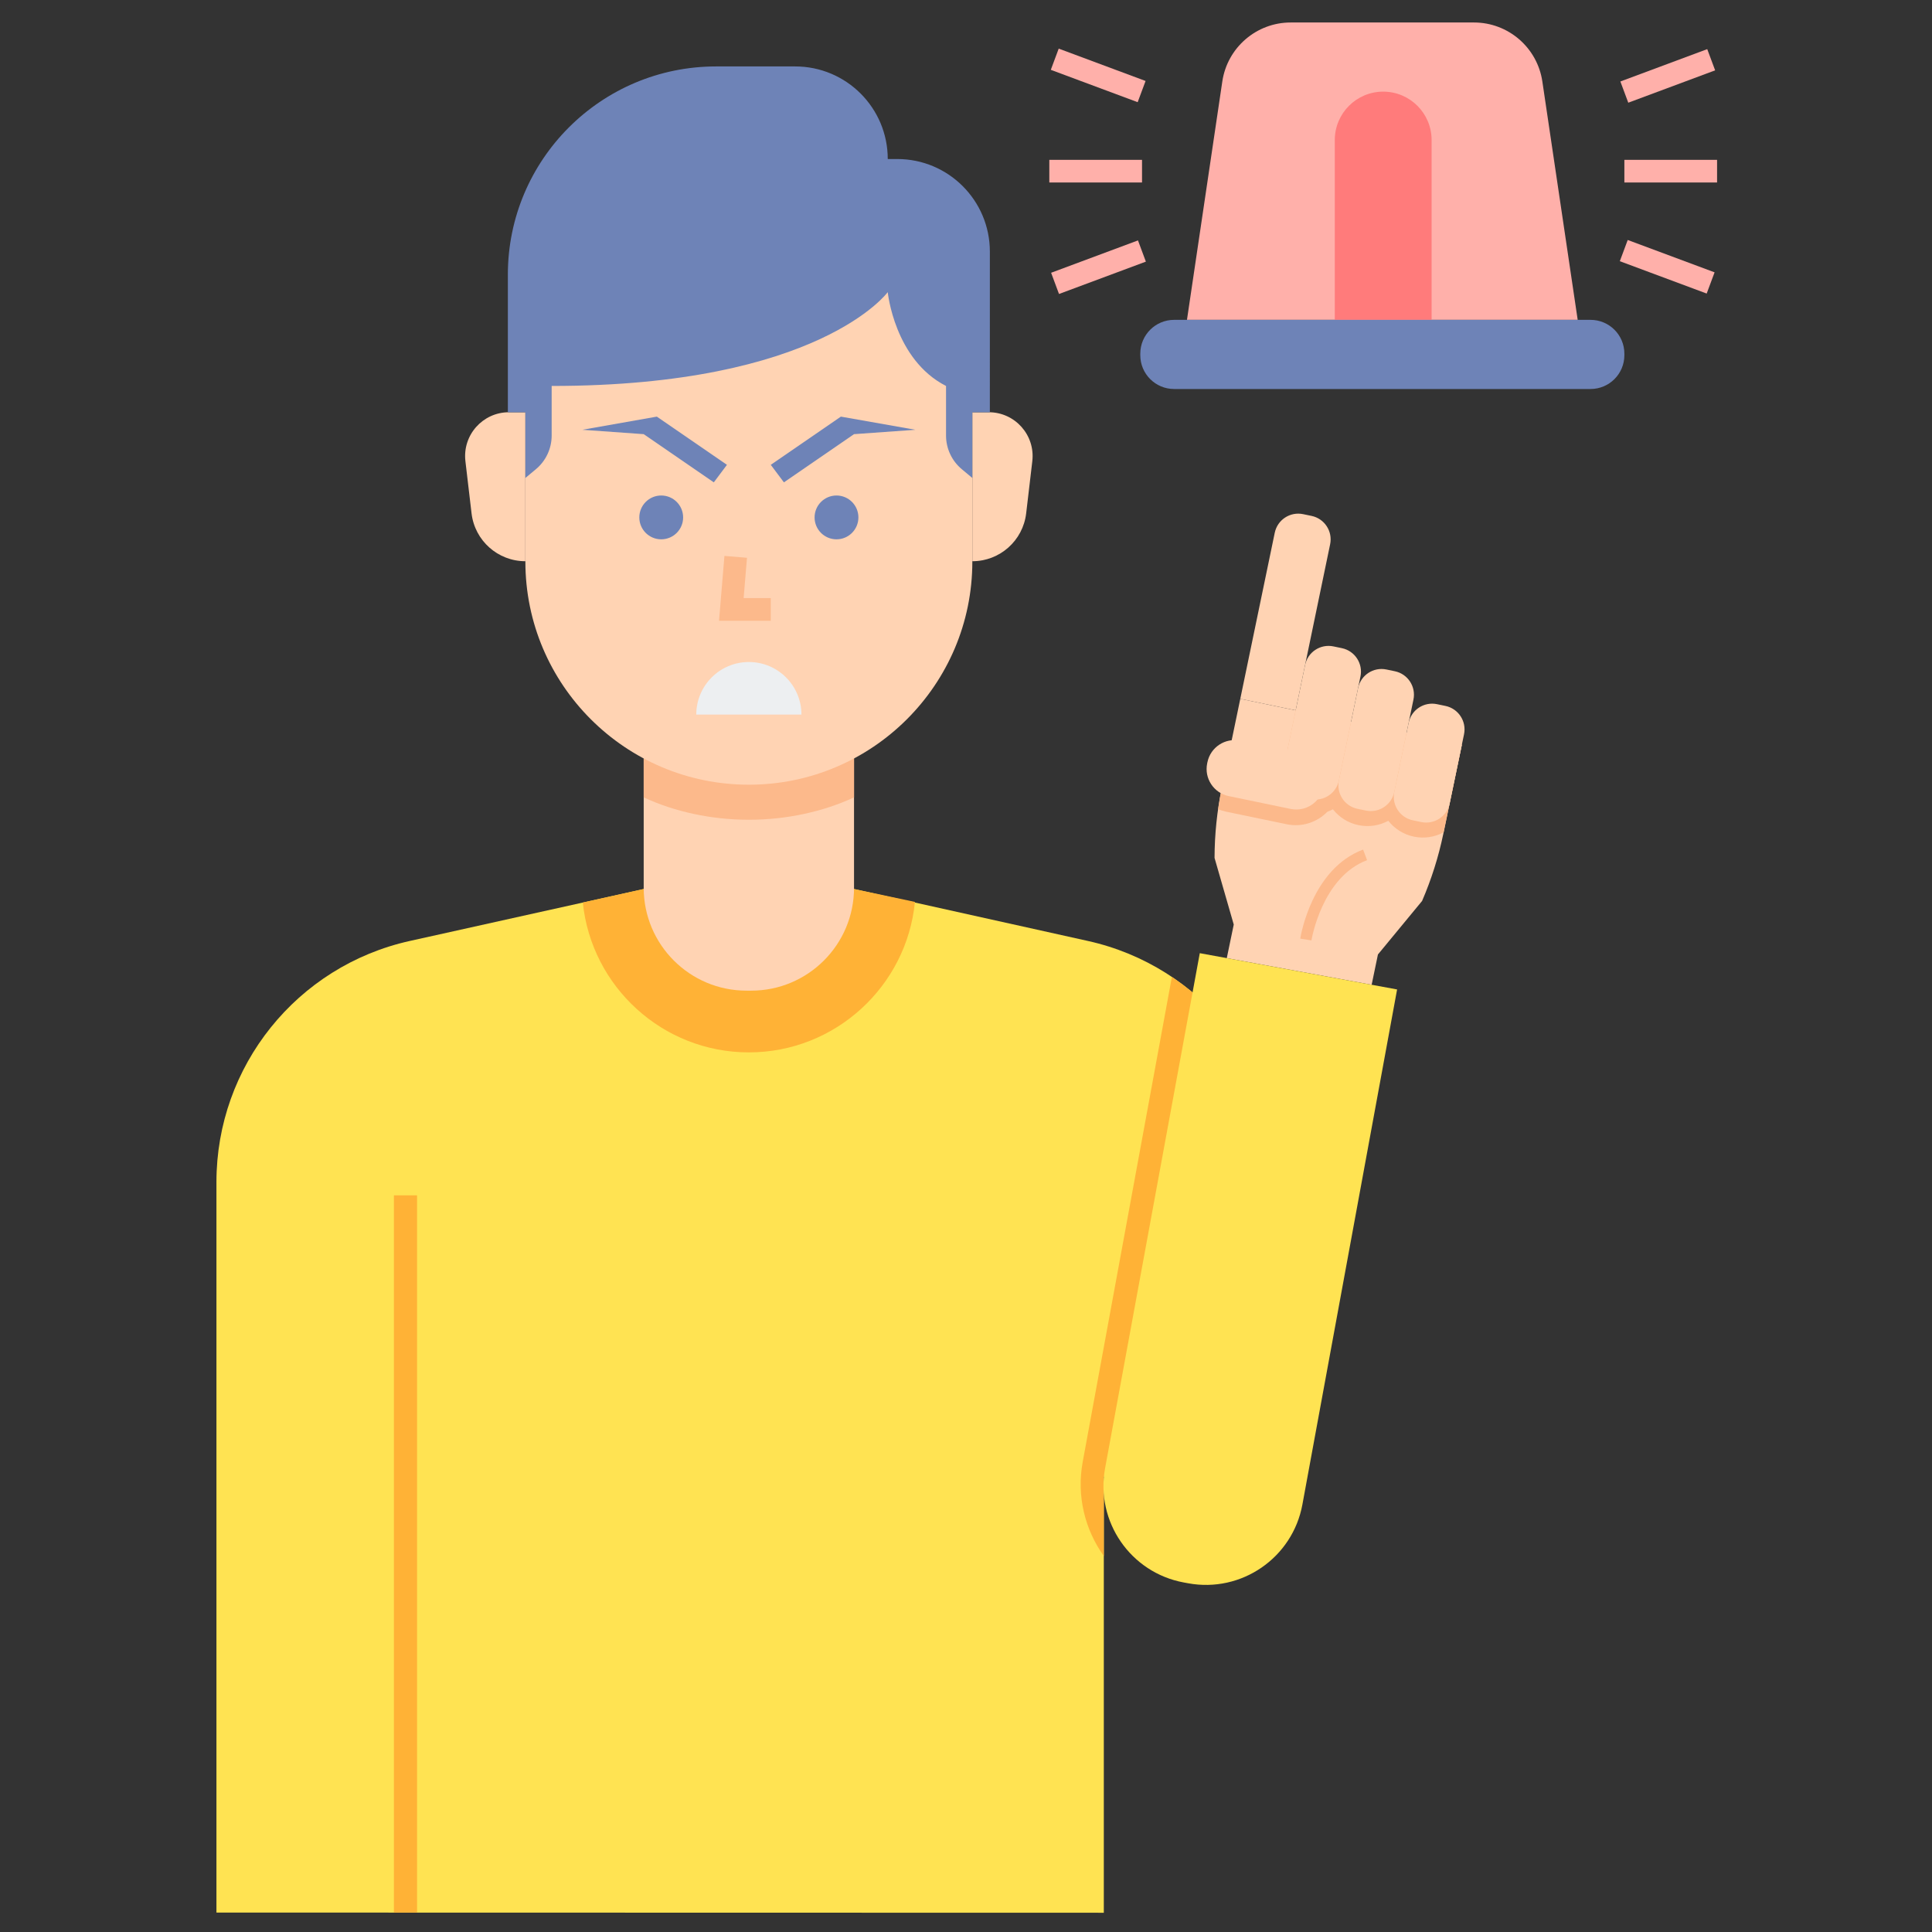 <?xml version="1.0" encoding="utf-8"?>
<!-- Generator: Adobe Illustrator 22.0.0, SVG Export Plug-In . SVG Version: 6.00 Build 0)  -->
<svg version="1.1" id="Layer_1" xmlns="http://www.w3.org/2000/svg" xmlns:xlink="http://www.w3.org/1999/xlink" x="0px" y="0px"
	 viewBox="0 0 512 512" style="enable-background:new 0 0 512 512;" xml:space="preserve">
<rect x="0" y="0" width="512" height="512" fill="#333333" stroke="none"/>
<style type="text/css">
	.st0{fill:#FF7B7B;}
	.st1{fill:#FFB236;}
	.st2{fill:#FFD3B3;}
	.st3{fill:#FCB98B;}
	.st4{fill:#6E83B7;}
	.st5{fill:#FFB0AA;}
	.st6{fill:#EDEFF1;}
	.st7{fill:#FFE352;}
	.st8{fill:#46BEE8;}
	.st9{fill:#9CE5FF;}
	.st10{fill:#80D6FB;}
	.st11{fill:#FFE67B;}
	.st12{fill:#F76161;}
	.st13{fill:#98CA69;}
	.st14{fill:#75AA40;}
	.st15{fill:#BFEA8C;}
	.st16{fill:#D3D3D3;}
	.st17{fill:#466089;}
	.st18{fill:#7C93BF;}
	.st19{fill:#FFC69F;}
	.st20{fill:#859CC1;}
	.st21{fill:#EFA470;}
	.st22{fill:#C1C1C1;}
	.st23{fill:#E2935D;}
	.st24{fill:#99E5FF;}
</style>
<g>
	<g>
		<g>
			<g>
				<path class="st2" d="M328.687,185.2l-4.893,23.579c-1.268,6.112-1.914,12.337-1.926,18.579l5.088,17.658l-1.847,8.898
					l38.392,7.059l1.666-8.027l11.703-14.186c2.471-5.724,4.355-11.683,5.625-17.786l4.907-23.589L328.687,185.2z"/>
			</g>
		</g>
		<g>
			<g>
				<path class="st3" d="M340.019,204.376l-14.685-3.018l-1.54,7.421c-0.39,1.879-0.7,3.771-0.972,5.668
					c0.665,0.275,1.362,0.499,2.093,0.651l16.102,3.341c4.05,0.841,8.048-0.544,10.741-3.308c0.507-0.188,1.002-0.403,1.476-0.659
					c1.641,2.081,3.991,3.621,6.783,4.201c2.793,0.58,5.561,0.101,7.895-1.155c1.642,2.081,3.991,3.622,6.784,4.201
					c2.787,0.578,5.55,0.104,7.882-1.147l4.824-23.189l-44.036-9.139L340.019,204.376z"/>
			</g>
		</g>
		<g>
			<g>
				<path class="st2" d="M343.366,188.247l-14.679-3.046l9.135-44.017c0.713-3.436,4.076-5.643,7.512-4.93l2.236,0.464
					c3.436,0.713,5.643,4.076,4.93,7.512L343.366,188.247z"/>
			</g>
		</g>
		<g>
			<g>
				<path class="st2" d="M347.307,211.764l-2.236-0.464c-3.436-0.713-5.643-4.076-4.93-7.512l5.718-27.555
					c0.713-3.436,4.076-5.643,7.512-4.93l2.236,0.464c3.436,0.713,5.643,4.076,4.93,7.512l-5.718,27.555
					C354.107,210.27,350.743,212.477,347.307,211.764z"/>
			</g>
		</g>
		<g>
			<g>
				<path class="st2" d="M319.916,202.301l0.067-0.322c0.823-3.964,4.703-6.511,8.668-5.689l16.424,3.408
					c3.964,0.823,6.511,4.703,5.689,8.668l-0.067,0.322c-0.823,3.964-4.703,6.511-8.668,5.689l-16.424-3.408
					C321.64,210.146,319.093,206.265,319.916,202.301z"/>
			</g>
		</g>
		<g>
			<g>
				<path class="st2" d="M361.986,214.81l-2.236-0.464c-3.436-0.713-5.643-4.076-4.93-7.512l5.081-24.482
					c0.713-3.436,4.076-5.643,7.512-4.93l2.236,0.464c3.436,0.713,5.643,4.076,4.93,7.512l-5.081,24.482
					C368.785,213.316,365.422,215.523,361.986,214.81z"/>
			</g>
		</g>
		<g>
			<g>
				<path class="st2" d="M376.665,217.856l-2.236-0.464c-3.436-0.713-5.643-4.076-4.93-7.512l3.806-18.338
					c0.713-3.436,4.076-5.643,7.512-4.93l2.236,0.464c3.436,0.713,5.643,4.076,4.93,7.512l-3.806,18.338
					C383.464,216.362,380.101,218.569,376.665,217.856z"/>
			</g>
		</g>
		<g>
			<g>
				<path class="st3" d="M347.544,249.215l-2.964-0.467c0.119-0.754,3.065-18.521,16.661-23.601l1.05,2.81
					C350.318,232.431,347.57,249.047,347.544,249.215z"/>
			</g>
		</g>
	</g>
	<g>
		<g>
			<path class="st7" d="M288.304,249.363l-61.978-13.764h-27.87h-27.87l-61.978,13.764c-29.944,6.65-51.25,33.207-51.25,63.88
				v193.606l235.164,0.051V391.277l47.033-0.051v-77.983C339.554,282.57,318.248,256.013,288.304,249.363z"/>
		</g>
	</g>
	<g>
		<g>
			<path class="st1" d="M226.325,235.598h-27.87h-27.87l-16.13,3.582c2.27,22.275,21.137,39.712,44,39.712
				c22.918,0,41.817-17.523,44.012-39.874L226.325,235.598z"/>
		</g>
	</g>
	<g>
		<g>
			<path class="st2" d="M199.068,262.534h-1.224c-15.054,0-27.258-12.204-27.258-27.258v-38.933h55.74v38.933
				C226.325,250.33,214.122,262.534,199.068,262.534z"/>
		</g>
	</g>
	<g>
		<g>
			<path class="st3" d="M170.586,211.306c8.129,3.805,17.948,5.939,27.87,5.939c9.922,0,19.741-2.134,27.87-5.939v-14.964h-55.74
				V211.306z"/>
		</g>
	</g>
	<g>
		<g>
			<path class="st2" d="M257.679,148.837c0,32.65-26.574,59.118-59.224,59.118s-59.224-26.468-59.224-59.118v-76.53h118.447V148.837
				z"/>
		</g>
	</g>
	<g>
		<g>
			<path class="st2" d="M257.679,109.249h4.36c6.951,0,12.345,6.066,11.533,12.969l-1.627,13.827
				c-0.851,7.234-6.982,12.686-14.266,12.686l0,0V109.249z"/>
		</g>
	</g>
	<g>
		<g>
			<path class="st2" d="M139.232,109.249h-4.36c-6.951,0-12.345,6.066-11.533,12.969l1.627,13.827
				c0.851,7.234,6.982,12.686,14.266,12.686h0V109.249z"/>
		</g>
	</g>
	<g>
		<g>
			<polygon class="st3" points="204.262,164.505 190.55,164.505 191.982,147.321 197.961,147.819 197.071,158.505 204.262,158.505 
							"/>
		</g>
	</g>
	<g>
		<g>
			<circle class="st4" cx="175.231" cy="137.119" r="5.806"/>
		</g>
	</g>
	<g>
		<g>
			<circle class="st4" cx="221.68" cy="137.119" r="5.806"/>
		</g>
	</g>
	<g>
		<g>
			<path class="st6" d="M184.521,189.375c0-7.696,6.239-13.935,13.935-13.935c7.696,0,13.935,6.239,13.935,13.935H184.521z"/>
		</g>
	</g>
	<g>
		<g>
			<polygon class="st4" points="189.166,127.829 192.649,123.184 174.069,110.41 154.328,113.894 170.586,115.055 			"/>
		</g>
	</g>
	<g>
		<g>
			<polygon class="st4" points="207.745,127.829 204.262,123.184 222.842,110.41 242.583,113.894 226.325,115.055 			"/>
		</g>
	</g>
	<g>
		<g>
			<g>
				<rect x="104.39" y="316.775" class="st1" width="6.135" height="190.074"/>
			</g>
		</g>
	</g>
	<g>
		<g>
			<path class="st1" d="M310.56,258.9l-23.63,128.518c-1.668,9.074,0.605,17.972,5.591,24.942v-21.083l47.033-0.051v-77.983
				C339.554,290.914,328.255,270.775,310.56,258.9z"/>
		</g>
	</g>
	<g>
		<g>
			<path class="st7" d="M314.876,419.586l-1.148-0.211c-14.123-2.597-23.466-16.15-20.87-30.273l25.098-136.502l52.291,9.614
				l-25.098,136.502C342.553,412.839,328.999,422.182,314.876,419.586z"/>
		</g>
	</g>
	<g>
		<g>
			<path class="st4" d="M237.785,42.144h-2.521v0c0-13.552-10.986-24.539-24.539-24.539h-20.943
				c-30.483,0-55.195,24.712-55.195,55.195v36.449h4.645v17.419l2.789-2.324c2.648-2.206,4.178-5.475,4.178-8.921v-13.141
				c70.949,0,89.064-24.863,89.064-24.863s1.756,17.895,15.448,24.863v13.141c0,3.446,1.531,6.715,4.178,8.921l2.789,2.324v-17.419
				h4.645V66.683C262.324,53.131,251.338,42.144,237.785,42.144z"/>
		</g>
	</g>
	<g>
		<g>
			<g>
				<path class="st5" d="M390.612,5.958h-48.56c-9.084,0-16.797,6.654-18.129,15.639l-9.365,63.166h103.546l-9.365-63.166
					C407.408,12.612,399.695,5.958,390.612,5.958z"/>
			</g>
		</g>
		<g>
			<g>
				<path class="st0" d="M379.39,84.763h-25.658v-47.65c0-7.085,5.744-12.829,12.829-12.829h0c7.085,0,12.829,5.744,12.829,12.829
					V84.763z"/>
			</g>
		</g>
		<g>
			<g>
				<path class="st4" d="M421.514,103.09H311.15c-4.95,0-8.962-4.013-8.962-8.962v-0.402c0-4.95,4.013-8.962,8.962-8.962h110.363
					c4.95,0,8.962,4.013,8.962,8.962v0.402C430.476,99.078,426.463,103.09,421.514,103.09z"/>
			</g>
		</g>
		<g>
			<g>
				<rect x="430.476" y="42.361" class="st5" width="24.567" height="6"/>
			</g>
		</g>
		<g>
			<g>
				
					<rect x="429.702" y="16.993" transform="matrix(0.937 -0.349 0.349 0.937 20.855 155.638)" class="st5" width="24.568" height="6"/>
			</g>
		</g>
		<g>
			<g>
				
					<rect x="438.986" y="58.444" transform="matrix(0.349 -0.937 0.937 0.349 221.301 460.154)" class="st5" width="6" height="24.568"/>
			</g>
		</g>
		<g>
			<g>
				<rect x="278.079" y="42.361" class="st5" width="24.568" height="6"/>
			</g>
		</g>
		<g>
			<g>
				
					<rect x="288.137" y="7.71" transform="matrix(0.349 -0.937 0.937 0.349 170.691 285.8)" class="st5" width="6" height="24.568"/>
			</g>
		</g>
		<g>
			<g>
				
					<rect x="278.853" y="67.728" transform="matrix(0.937 -0.349 0.349 0.937 -6.367 106.145)" class="st5" width="24.568" height="6"/>
			</g>
		</g>
	</g>
</g>
</svg>
